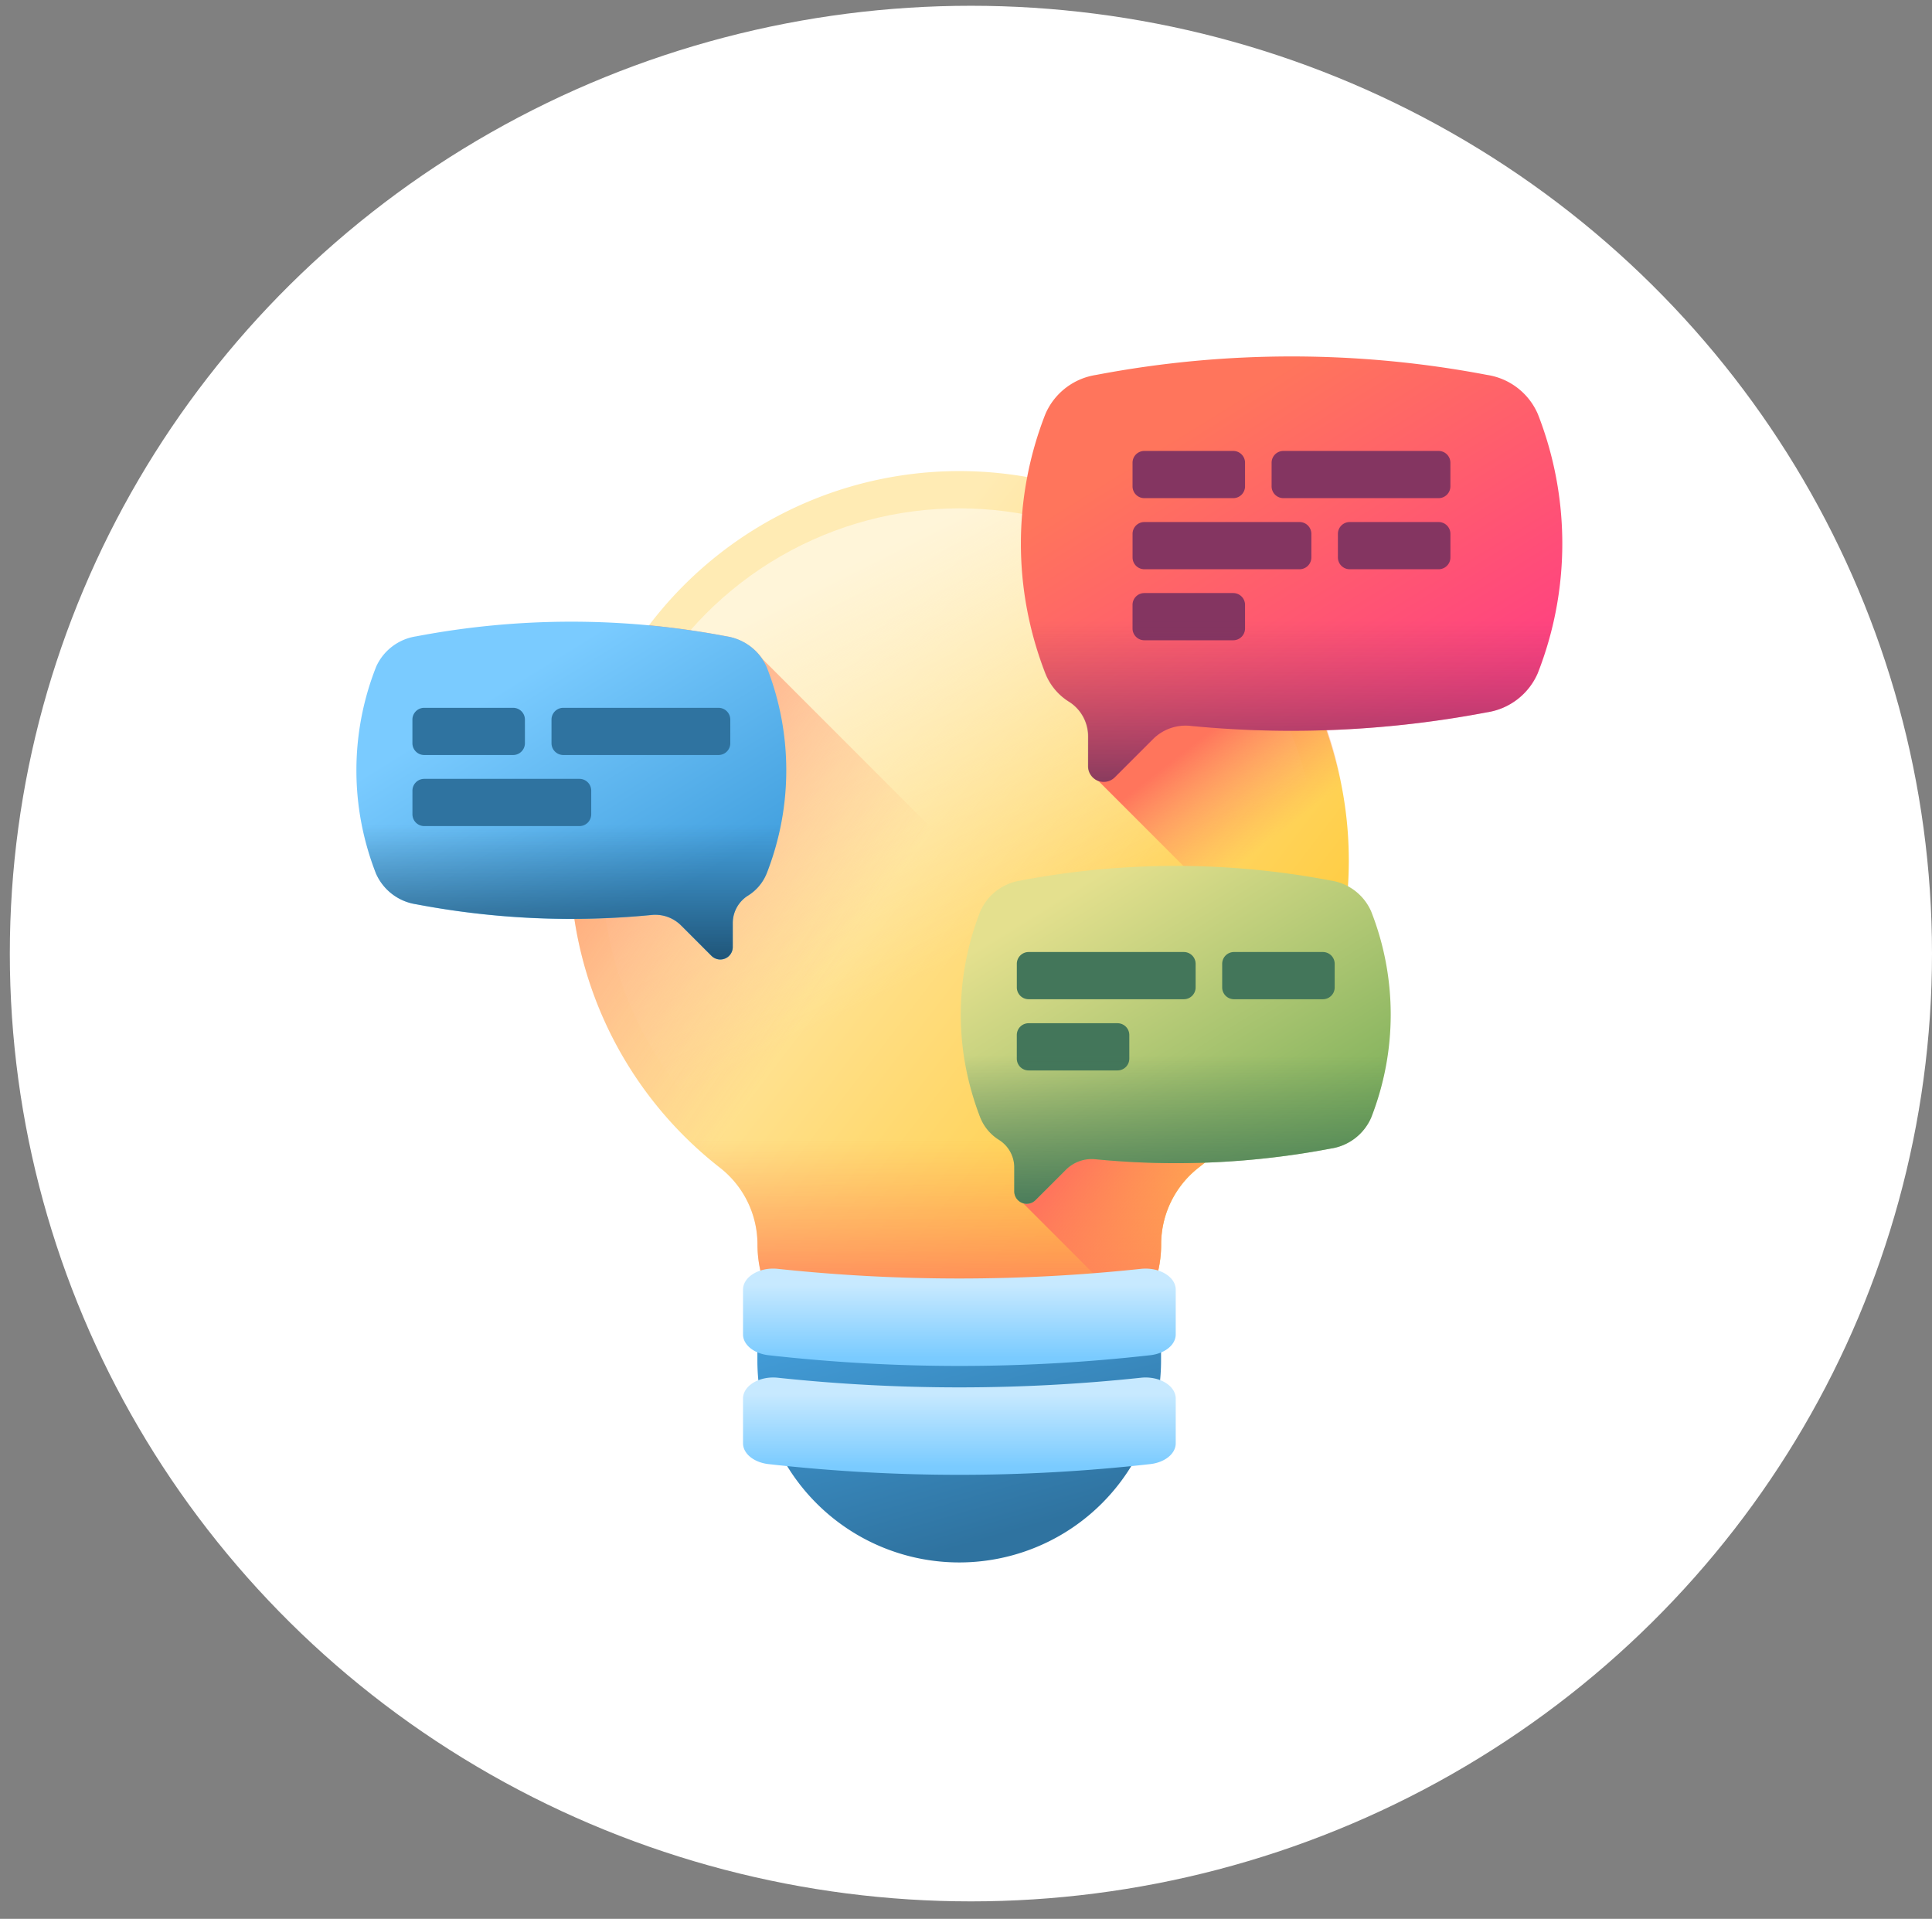 <svg xmlns="http://www.w3.org/2000/svg" xmlns:xlink="http://www.w3.org/1999/xlink" width="72.368" height="71.871" viewBox="0 0 72.368 71.871">
  <rect x="0" y="0" width="72.368" height="71.871" fill="#808080" stroke="none"/>
  <defs>
    <linearGradient id="linear-gradient" x1="0.283" y1="0.294" x2="0.766" y2="0.717" gradientUnits="objectBoundingBox">
      <stop offset="0" stop-color="#ffebb4"/>
      <stop offset="1" stop-color="#ffce47"/>
    </linearGradient>
    <linearGradient id="linear-gradient-2" x1="0.5" y1="0.223" x2="0.5" y2="0.867" gradientUnits="objectBoundingBox">
      <stop offset="0" stop-color="#ff9356" stop-opacity="0"/>
      <stop offset="1" stop-color="#ff755c"/>
    </linearGradient>
    <linearGradient id="linear-gradient-3" x1="0.552" y1="0.604" x2="0.301" y2="0.1" gradientUnits="objectBoundingBox">
      <stop offset="0" stop-color="#ffebb4" stop-opacity="0"/>
      <stop offset="1" stop-color="#fff5d9"/>
    </linearGradient>
    <linearGradient id="linear-gradient-4" x1="0.655" y1="0.738" x2="0.538" y2="0.494" xlink:href="#linear-gradient-2"/>
    <linearGradient id="linear-gradient-5" x1="0.352" y1="0.529" x2="-0.151" y2="0.157" xlink:href="#linear-gradient-2"/>
    <linearGradient id="linear-gradient-6" x1="0.964" y1="0.727" x2="0.531" y2="0.357" xlink:href="#linear-gradient-2"/>
    <linearGradient id="linear-gradient-7" x1="0.326" y1="-0.145" x2="0.77" y2="0.819" gradientUnits="objectBoundingBox">
      <stop offset="0" stop-color="#45a2e0"/>
      <stop offset="1" stop-color="#2f73a0"/>
    </linearGradient>
    <linearGradient id="linear-gradient-8" x1="0.5" y1="0.185" x2="0.5" y2="0.916" gradientUnits="objectBoundingBox">
      <stop offset="0" stop-color="#c7e9ff"/>
      <stop offset="1" stop-color="#7acbff"/>
    </linearGradient>
    <linearGradient id="linear-gradient-10" x1="0.267" y1="0.201" x2="0.779" y2="0.854" gradientUnits="objectBoundingBox">
      <stop offset="0" stop-color="#ff755c"/>
      <stop offset="1" stop-color="#ff4181"/>
    </linearGradient>
    <linearGradient id="linear-gradient-11" x1="0.5" y1="0.199" x2="0.5" y2="1.378" gradientUnits="objectBoundingBox">
      <stop offset="0" stop-color="#843561" stop-opacity="0"/>
      <stop offset="1" stop-color="#3a2f4d"/>
    </linearGradient>
    <linearGradient id="linear-gradient-12" x1="0.322" y1="0.214" x2="0.769" y2="0.782" gradientUnits="objectBoundingBox">
      <stop offset="0" stop-color="#7acbff"/>
      <stop offset="1" stop-color="#45a2e0"/>
    </linearGradient>
    <linearGradient id="linear-gradient-13" x1="0.5" y1="0.202" x2="0.5" y2="1.182" gradientUnits="objectBoundingBox">
      <stop offset="0" stop-color="#174461" stop-opacity="0"/>
      <stop offset="1" stop-color="#174461"/>
    </linearGradient>
    <linearGradient id="linear-gradient-14" x1="0.2" y1="0.116" x2="0.878" y2="0.98" gradientUnits="objectBoundingBox">
      <stop offset="0" stop-color="#e4e08e"/>
      <stop offset="1" stop-color="#6fa953"/>
    </linearGradient>
    <linearGradient id="linear-gradient-15" x1="0.5" y1="0.121" x2="0.5" y2="1.095" gradientUnits="objectBoundingBox">
      <stop offset="0" stop-color="#43765a" stop-opacity="0"/>
      <stop offset="1" stop-color="#43765a"/>
    </linearGradient>
  </defs>
  <g id="Group_40799" data-name="Group 40799" transform="translate(0 -0.22)">
    <ellipse id="Ellipse_1796" data-name="Ellipse 1796" cx="36" cy="35.5" rx="36" ry="35.5" transform="translate(0.368 0.436)" fill="#fff"/>
    <g id="Group_40754" data-name="Group 40754" transform="translate(0 0.22)">
      <rect id="Rectangle_16491" data-name="Rectangle 16491" width="71.871" height="71.871" transform="translate(0 0)" fill="none"/>
    </g>
    <g id="discussion" transform="translate(13.35 13.57)">
      <g id="Group_37234" data-name="Group 37234" transform="translate(7.998 4.293)">
        <g id="Group_37233" data-name="Group 37233">
          <path id="Path_80630" data-name="Path 80630" d="M119.478,63.059A14.587,14.587,0,1,0,95.924,74.566a3.651,3.651,0,0,1,1.406,2.878,4.39,4.39,0,0,0,4.39,4.39h6.34a4.39,4.39,0,0,0,4.39-4.39h0a3.648,3.648,0,0,1,1.4-2.876A14.562,14.562,0,0,0,119.478,63.059Z" transform="translate(-90.303 -48.472)" fill="url(#linear-gradient)"/>
          <path id="Path_80631" data-name="Path 80631" d="M117.608,304a14.669,14.669,0,0,0,3.2,3.462,3.651,3.651,0,0,1,1.406,2.878,4.39,4.39,0,0,0,4.39,4.39h6.34a4.39,4.39,0,0,0,4.39-4.39h0a3.648,3.648,0,0,1,1.4-2.876,14.665,14.665,0,0,0,3.2-3.464H117.608Z" transform="translate(-115.19 -281.368)" fill="url(#linear-gradient-2)"/>
          <circle id="Ellipse_1476" data-name="Ellipse 1476" cx="13.392" cy="13.392" r="13.392" transform="translate(1.195 1.397)" fill="url(#linear-gradient-3)"/>
          <path id="Path_80632" data-name="Path 80632" d="M283.168,52.962a12.657,12.657,0,0,0,.678,7.185,1.317,1.317,0,0,0,.5.726,1.851,1.851,0,0,1,1.1,1.619v1.129c0,.276,0,.478.219.555l8.349,8.349a14.548,14.548,0,0,0,1.022-5.373A14.251,14.251,0,0,0,283.168,52.962Z" transform="translate(-265.864 -52.564)" fill="url(#linear-gradient-4)"/>
          <path id="Path_80633" data-name="Path 80633" d="M115.293,132.777a14.673,14.673,0,0,1-1.435,1.279,3.646,3.646,0,0,0-1.4,2.876h0a4.39,4.39,0,0,1-4.39,4.39h-6.34a4.391,4.391,0,0,1-4.39-4.39,3.651,3.651,0,0,0-1.407-2.879,14.56,14.56,0,0,1-2.663-20.289l.019-.025q1.445.137,2.885.41a2.062,2.062,0,0,1,1.363.865Z" transform="translate(-90.307 -107.959)" fill="url(#linear-gradient-5)"/>
          <path id="Path_80634" data-name="Path 80634" d="M271.924,217.125a2.23,2.23,0,0,0-.641-.135,30.087,30.087,0,0,0-11.441,0,1.875,1.875,0,0,0-1.511,1.068,10.556,10.556,0,0,0,0,7.719,1.7,1.7,0,0,0,.544.723,7.4,7.4,0,0,0,.6.6,1.187,1.187,0,0,1,.129.538v.9c0,.223-.033.385.146.443L264,233.232a4.369,4.369,0,0,0,.926-2.7h0a3.648,3.648,0,0,1,1.4-2.876A14.563,14.563,0,0,0,271.924,217.125Z" transform="translate(-242.782 -201.564)" fill="url(#linear-gradient-6)"/>
        </g>
      </g>
      <g id="Group_37235" data-name="Group 37235" transform="translate(14.481 34.165)">
        <path id="Path_80635" data-name="Path 80635" d="M177.2,412.16a7.56,7.56,0,0,1-7.56-7.56v-1.948h15.12V404.6A7.56,7.56,0,0,1,177.2,412.16Z" transform="translate(-169.101 -401.154)" fill="url(#linear-gradient-7)"/>
        <path id="Path_80636" data-name="Path 80636" d="M163.5,386.522V388.2c0,.384.4.711.941.777a63.8,63.8,0,0,0,14.326,0c.544-.066.941-.393.941-.777v-1.677c0-.486-.625-.856-1.314-.778a64.24,64.24,0,0,1-13.581,0C164.124,385.666,163.5,386.037,163.5,386.522Z" transform="translate(-163.499 -385.734)" fill="url(#linear-gradient-8)"/>
        <path id="Path_80637" data-name="Path 80637" d="M163.5,432.571v1.677c0,.384.4.711.941.777a63.813,63.813,0,0,0,14.326,0c.544-.066.941-.393.941-.777v-1.677c0-.486-.625-.856-1.314-.778a64.223,64.223,0,0,1-13.581,0C164.124,431.715,163.5,432.086,163.5,432.571Z" transform="translate(-163.499 -427.704)" fill="url(#linear-gradient-8)"/>
      </g>
      <g id="Group_37241" data-name="Group 37241" transform="translate(24.881 0)">
        <path id="Path_80638" data-name="Path 80638" d="M300.288,2.149a2.475,2.475,0,0,0-1.9-1.458,39.084,39.084,0,0,0-14.639,0,2.475,2.475,0,0,0-1.9,1.458,13.3,13.3,0,0,0,0,9.726,2.209,2.209,0,0,0,.889,1.059,1.533,1.533,0,0,1,.714,1.287V15.35a.588.588,0,0,0,1,.416l1.431-1.431a1.725,1.725,0,0,1,1.389-.5,39.071,39.071,0,0,0,11.115-.506,2.475,2.475,0,0,0,1.9-1.458,13.3,13.3,0,0,0,0-9.726Z" transform="translate(-280.919 0.001)" fill="url(#linear-gradient-10)"/>
        <g id="Group_37240" data-name="Group 37240" transform="translate(4.192 3.541)">
          <g id="Group_37239" data-name="Group 37239">
            <g id="Group_37236" data-name="Group 37236" transform="translate(0)">
              <path id="Path_80639" data-name="Path 80639" d="M332.023,41.748h-3.33a.442.442,0,0,1-.442-.442v-.884a.442.442,0,0,1,.442-.442h3.33a.442.442,0,0,1,.442.442v.884A.442.442,0,0,1,332.023,41.748Z" transform="translate(-328.252 -39.981)" fill="#843561"/>
              <path id="Path_80640" data-name="Path 80640" d="M393.314,41.748H387.5a.442.442,0,0,1-.442-.442v-.884a.442.442,0,0,1,.442-.442h5.813a.442.442,0,0,1,.442.442v.884a.442.442,0,0,1-.442.442Z" transform="translate(-381.85 -39.981)" fill="#843561"/>
            </g>
            <g id="Group_37237" data-name="Group 37237" transform="translate(0 2.662)">
              <path id="Path_80641" data-name="Path 80641" d="M415.54,71.8h3.33a.442.442,0,0,0,.442-.442v-.884a.442.442,0,0,0-.442-.442h-3.33a.442.442,0,0,0-.442.442v.884A.442.442,0,0,0,415.54,71.8Z" transform="translate(-407.406 -70.032)" fill="#843561"/>
              <path id="Path_80642" data-name="Path 80642" d="M328.694,71.8h5.813a.442.442,0,0,0,.442-.442v-.884a.442.442,0,0,0-.442-.442h-5.813a.442.442,0,0,0-.442.442v.884A.442.442,0,0,0,328.694,71.8Z" transform="translate(-328.252 -70.032)" fill="#843561"/>
            </g>
            <g id="Group_37238" data-name="Group 37238" transform="translate(0 5.323)">
              <path id="Path_80643" data-name="Path 80643" d="M332.023,101.85h-3.33a.442.442,0,0,1-.442-.442v-.884a.442.442,0,0,1,.442-.442h3.33a.442.442,0,0,1,.442.442v.884A.442.442,0,0,1,332.023,101.85Z" transform="translate(-328.252 -100.083)" fill="#843561"/>
            </g>
          </g>
        </g>
        <path id="Path_80644" data-name="Path 80644" d="M281.8,95.119a13.98,13.98,0,0,0,.843,3.451,2.209,2.209,0,0,0,.889,1.059,1.533,1.533,0,0,1,.714,1.287v1.129a.588.588,0,0,0,1,.416l1.431-1.431a1.725,1.725,0,0,1,1.389-.5,39.07,39.07,0,0,0,11.115-.506,2.475,2.475,0,0,0,1.9-1.458,13.98,13.98,0,0,0,.843-3.451Z" transform="translate(-281.724 -86.694)" fill="url(#linear-gradient-11)"/>
      </g>
      <g id="Group_37246" data-name="Group 37246" transform="translate(0 9.935)">
        <path id="Path_80645" data-name="Path 80645" d="M.731,113.878a1.965,1.965,0,0,1,1.511-1.157,31.02,31.02,0,0,1,11.618,0,1.964,1.964,0,0,1,1.511,1.157,10.555,10.555,0,0,1,0,7.719,1.753,1.753,0,0,1-.706.84,1.217,1.217,0,0,0-.567,1.021v.9a.467.467,0,0,1-.8.33l-1.136-1.136a1.369,1.369,0,0,0-1.1-.393,31.006,31.006,0,0,1-8.821-.4A1.964,1.964,0,0,1,.731,121.6a10.556,10.556,0,0,1,0-7.719Z" transform="translate(0 -112.172)" fill="url(#linear-gradient-12)"/>
        <g id="Group_37245" data-name="Group 37245" transform="translate(2.099 3.227)">
          <g id="Group_37244" data-name="Group 37244">
            <g id="Group_37242" data-name="Group 37242" transform="translate(0)">
              <path id="Path_80646" data-name="Path 80646" d="M27.466,150.376h-3.33a.442.442,0,0,1-.442-.442v-.884a.442.442,0,0,1,.442-.442h3.33a.442.442,0,0,1,.442.442v.884A.442.442,0,0,1,27.466,150.376Z" transform="translate(-23.695 -148.609)" fill="#2f73a0"/>
              <path id="Path_80647" data-name="Path 80647" d="M88.757,150.376H82.944a.442.442,0,0,1-.442-.442v-.884a.442.442,0,0,1,.442-.442h5.813a.442.442,0,0,1,.442.442v.884A.442.442,0,0,1,88.757,150.376Z" transform="translate(-77.293 -148.609)" fill="#2f73a0"/>
            </g>
            <g id="Group_37243" data-name="Group 37243" transform="translate(0 2.662)">
              <path id="Path_80648" data-name="Path 80648" d="M24.137,180.427H29.95a.442.442,0,0,0,.442-.442V179.1a.442.442,0,0,0-.442-.442H24.137a.442.442,0,0,0-.442.442v.884A.442.442,0,0,0,24.137,180.427Z" transform="translate(-23.695 -178.66)" fill="#2f73a0"/>
            </g>
          </g>
        </g>
        <path id="Path_80649" data-name="Path 80649" d="M.323,183.586a10.988,10.988,0,0,0,.7,3.1,1.965,1.965,0,0,0,1.511,1.157,31,31,0,0,0,8.821.4,1.369,1.369,0,0,1,1.1.393l1.136,1.136a.467.467,0,0,0,.8-.33v-.9a1.217,1.217,0,0,1,.567-1.021,1.754,1.754,0,0,0,.706-.84,10.992,10.992,0,0,0,.7-3.1H.323Z" transform="translate(-0.294 -177.261)" fill="url(#linear-gradient-13)"/>
      </g>
      <g id="Group_37251" data-name="Group 37251" transform="translate(22.639 19.082)">
        <path id="Path_80650" data-name="Path 80650" d="M270.971,217.146a1.965,1.965,0,0,0-1.512-1.157,31.021,31.021,0,0,0-11.618,0,1.965,1.965,0,0,0-1.512,1.157,10.556,10.556,0,0,0,0,7.719,1.754,1.754,0,0,0,.706.84,1.217,1.217,0,0,1,.567,1.021v.9a.467.467,0,0,0,.8.33l1.136-1.136a1.369,1.369,0,0,1,1.1-.393,31.007,31.007,0,0,0,8.821-.4,1.965,1.965,0,0,0,1.512-1.157A10.556,10.556,0,0,0,270.971,217.146Z" transform="translate(-255.599 -215.44)" fill="url(#linear-gradient-14)"/>
        <g id="Group_37250" data-name="Group 37250" transform="translate(2.099 3.227)">
          <g id="Group_37249" data-name="Group 37249">
            <g id="Group_37247" data-name="Group 37247">
              <path id="Path_80651" data-name="Path 80651" d="M366.582,253.644h3.33a.442.442,0,0,0,.442-.442v-.884a.442.442,0,0,0-.442-.442h-3.33a.442.442,0,0,0-.442.442v.884A.442.442,0,0,0,366.582,253.644Z" transform="translate(-358.448 -251.877)" fill="#43765a"/>
              <path id="Path_80652" data-name="Path 80652" d="M279.736,253.644h5.813a.442.442,0,0,0,.442-.442v-.884a.442.442,0,0,0-.442-.442h-5.813a.442.442,0,0,0-.442.442v.884a.442.442,0,0,0,.442.442Z" transform="translate(-279.294 -251.877)" fill="#43765a"/>
            </g>
            <g id="Group_37248" data-name="Group 37248" transform="translate(0 2.662)">
              <path id="Path_80653" data-name="Path 80653" d="M283.065,283.7h-3.33a.442.442,0,0,1-.442-.442v-.884a.442.442,0,0,1,.442-.442h3.33a.442.442,0,0,1,.442.442v.884A.442.442,0,0,1,283.065,283.7Z" transform="translate(-279.294 -281.928)" fill="#43765a"/>
            </g>
          </g>
        </g>
        <path id="Path_80654" data-name="Path 80654" d="M255.922,286.853a10.987,10.987,0,0,0,.7,3.1,1.753,1.753,0,0,0,.706.84,1.217,1.217,0,0,1,.567,1.021v.9a.467.467,0,0,0,.8.33l1.136-1.136a1.369,1.369,0,0,1,1.1-.393,31.006,31.006,0,0,0,8.821-.4,1.965,1.965,0,0,0,1.512-1.157,10.993,10.993,0,0,0,.7-3.1H255.922Z" transform="translate(-255.893 -280.528)" fill="url(#linear-gradient-15)"/>
      </g>
    </g>
  </g>
</svg>
